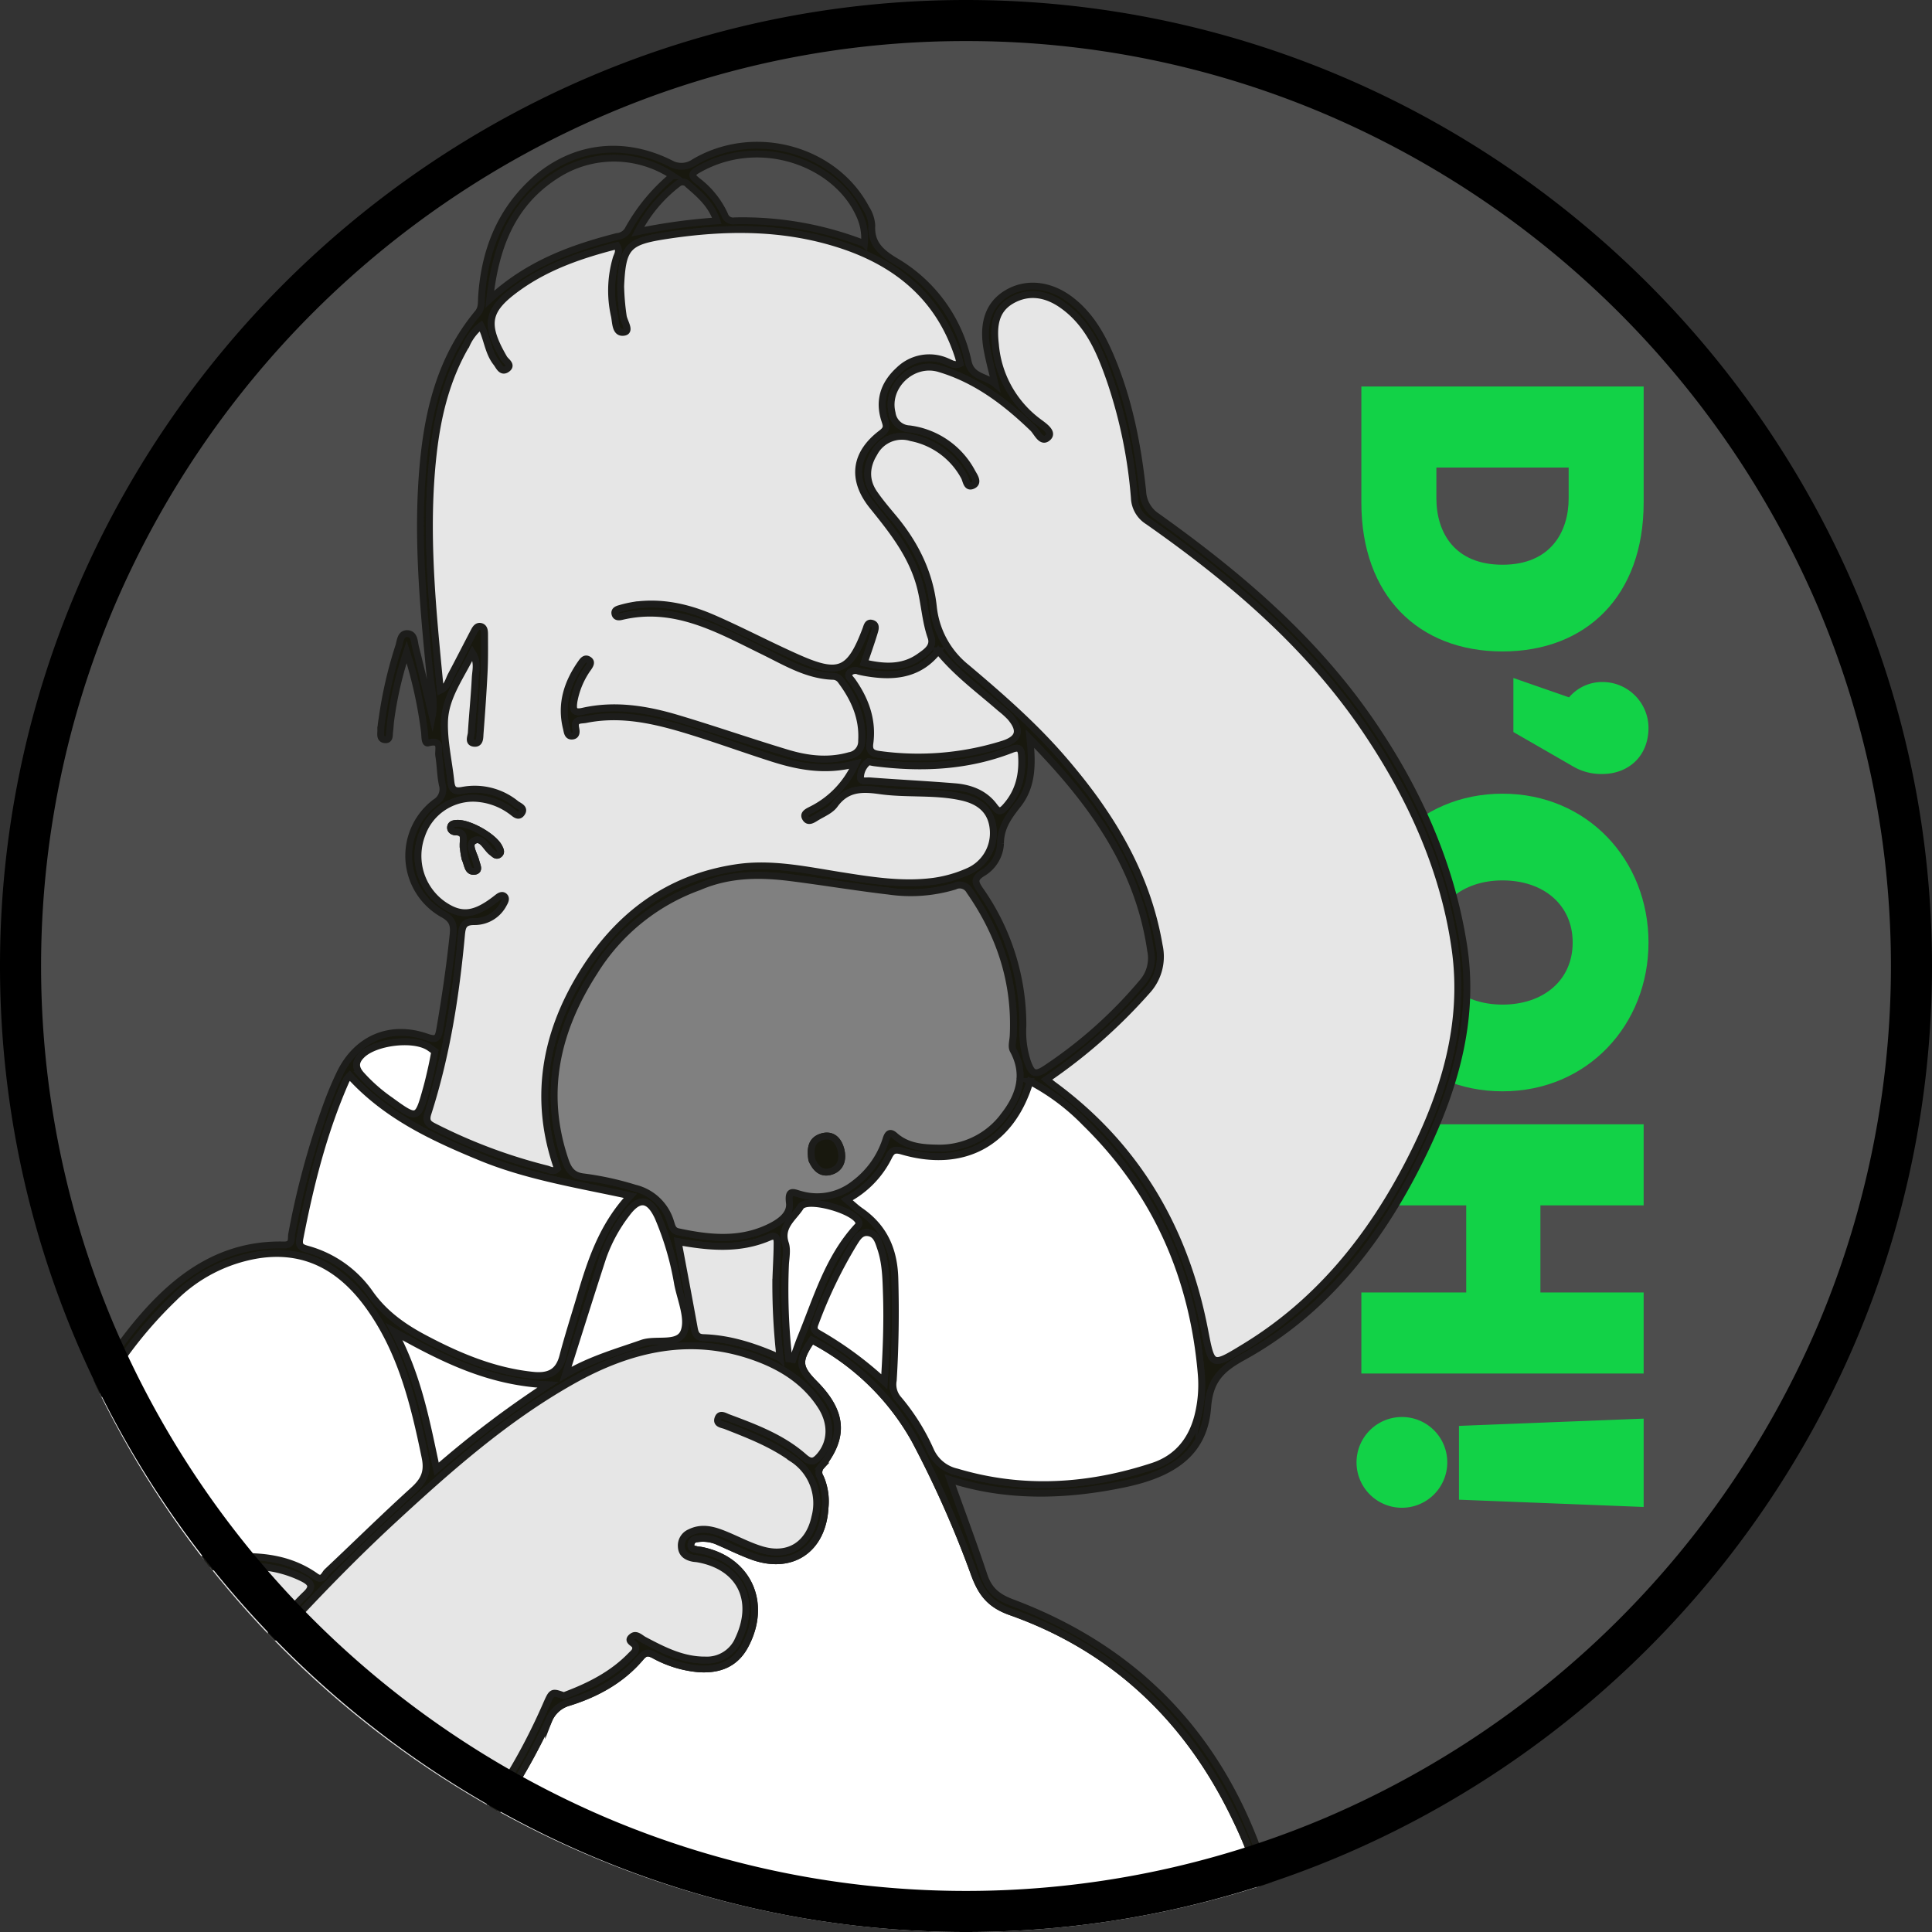 <svg xmlns="http://www.w3.org/2000/svg" xmlns:xlink="http://www.w3.org/1999/xlink" width="400" height="400" viewBox="0 0 400 400">
  <rect x="0" y="0" width="400" height="400" fill="#333333" stroke="none"/>
  <defs>
    <clipPath id="a">
      <circle cx="200" cy="200" r="200" style="fill: none"/>
    </clipPath>
  </defs>
  <title>meme</title>
  <g>
    <path d="M200,399.373h0C90.345,399.373.627,309.655.627,200h0C.627,90.345,90.345.627,200,.627h0c109.655,0,199.373,89.718,199.373,199.373h0C399.373,309.655,309.655,399.373,200,399.373Z" style="fill: #4d4d4d"/>
    <g>
      <path d="M281.855,104.062V80.016h58.445V104.062c0,19.289-11.855,30.812-29.223,30.812S281.855,123.352,281.855,104.062Zm42.918-.918V96.801H297.387v6.344c0,7.098,3.758,13.777,13.691,13.777C320.934,116.922,324.773,110.242,324.773,103.145Z" style="fill: #12d247"/>
      <path d="M313.332,140.371l11.523,4.008a8.996,8.996,0,0,1,7.016-3.176,9.535,9.535,0,0,1,9.434,9.438c0,6.18-4.426,9.602-9.52,9.602a11.451,11.451,0,0,1-5.844-1.418L313.332,151.559Z" style="fill: #12d247"/>
      <path d="M311.078,225.945c-17.617,0-30.223-13.777-30.223-30.809,0-17.035,12.605-30.812,30.223-30.812s30.227,13.777,30.227,30.812C341.305,212.168,328.695,225.945,311.078,225.945Zm0-17.953c8.434,0,14.527-5.008,14.527-12.855,0-7.852-6.094-12.859-14.527-12.859-8.348,0-14.527,5.008-14.527,12.859C296.551,202.984,302.73,207.992,311.078,207.992Z" style="fill: #12d247"/>
      <path d="M281.855,267.594h21.711V249.559H281.855V232.773h58.445v16.785h-21.375v18.035h21.375V284.375H281.855Z" style="fill: #12d247"/>
      <path d="M299.641,302.73a9.393,9.393,0,1,1-9.434-9.352A9.371,9.371,0,0,1,299.641,302.73Zm2.422-7.516,38.238-1.504V312l-38.238-1.504Z" style="fill: #12d247"/>
    </g>
    <g style="clip-path: url(#a)">
      <g>
        <path d="M261.592,394.475,54.866,468.366a123.254,123.254,0,0,1-1.577-16.704c-.359-12.783.028-25.502,3.363-37.975.663-2.479,1.767-4.007,4.34-4.846a59.76,59.76,0,0,0,12.643-6.189c18.244-11.217,31.004-27.169,39.935-46.386a6.3,6.3,0,0,1,4.194-3.8c5.743-1.792,10.949-4.641,14.894-9.309.996-1.178,1.659-1.058,2.783-.474a23.296,23.296,0,0,0,9.258,2.824c4.091.26,7.495-.937,9.571-4.818,4.717-8.816.604-17.785-9.076-19.707-.328-.065-.673-.058-.991-.148-.501-.143-1.173-.12-1.16-.913a1.288,1.288,0,0,1,1.252-1.327,7.875,7.875,0,0,1,3.968.396c2.469,1.051,4.879,2.258,7.391,3.19,8.172,3.033,14.676-1.326,15.164-10.043a12.468,12.468,0,0,0-.952-6.235,1.893,1.893,0,0,1,.197-2.38c4.861-6.104,4.395-11.175-1.407-17.041-3.395-3.432-3.48-4.744-.572-9.045a51.683,51.683,0,0,1,21.354,20.738,217.538,217.538,0,0,1,12.375,27.946c1.46,3.844,3.234,6.11,7.481,7.614,20.935,7.413,36.081,21.623,45.898,41.448C258.207,381.27,260.866,387.579,261.592,394.475Z" style="fill: #fff;stroke: #1d1d1b;stroke-miterlimit: 10;stroke-width: 1.417px"/>
        <path d="M261.592,394.475c-.726-6.897-3.385-13.205-6.4-19.294-9.818-19.826-24.963-34.035-45.898-41.448-4.247-1.504-6.021-3.77-7.481-7.614a217.538,217.538,0,0,0-12.375-27.946,51.683,51.683,0,0,0-21.354-20.738c-2.908,4.301-2.822,5.613.572,9.045,5.802,5.866,6.268,10.937,1.407,17.041a1.893,1.893,0,0,0-.197,2.38,12.468,12.468,0,0,1,.952,6.235c-.488,8.717-6.992,13.076-15.164,10.043-2.512-.932-4.922-2.139-7.391-3.19a7.875,7.875,0,0,0-3.968-.396,1.288,1.288,0,0,0-1.252,1.327c-.013.793.658.771,1.16.913.319.091.664.083.991.148,9.68,1.922,13.793,10.891,9.076,19.707-2.076,3.881-5.481,5.078-9.571,4.818a23.296,23.296,0,0,1-9.258-2.824c-1.124-.584-1.788-.704-2.783.474-3.945,4.668-9.151,7.517-14.894,9.309a6.3,6.3,0,0,0-4.194,3.8c-8.93,19.217-21.691,35.169-39.935,46.386a59.76,59.76,0,0,1-12.643,6.189c-2.574.839-3.677,2.368-4.34,4.846-3.334,12.473-3.722,25.192-3.363,37.975a123.254,123.254,0,0,0,1.577,16.704l-1.902.68a173.788,173.788,0,0,1-.709-41.852,111.757,111.757,0,0,1,3.154-16.026c-1.302-.736-2.367-.016-3.439.07-11.211.902-21.138-5.086-26.899-16.018-6.916-13.126-8.198-27.314-8.228-41.771a15.768,15.768,0,0,1,.109-2.344c.673-4.523.674-8.167-5.395-9.267-3.748-.679-4.969-4.568-5.142-8.254a68.304,68.304,0,0,1,3.324-23.484c4.075-13.193,9.858-25.529,18.761-36.202,7.877-9.444,17.167-16.438,30.255-16.139,1.94.044,1.462-1.325,1.636-2.252A168.137,168.137,0,0,1,67.696,228.602c.77-2.103,1.643-4.178,2.601-6.202,3.463-7.318,10.398-10.361,18.045-7.699,1.979.689,2.374.327,2.699-1.562,1.118-6.512,2.088-13.04,2.765-19.613.194-1.88.003-3.104-2.078-4.248a13.856,13.856,0,0,1-1.575-23.175,3.175,3.175,0,0,0,1.418-3.656c-.41-1.963-.403-4.01-.735-5.995-.197-1.182.839-3.444-2.186-2.633-.773.207-.66-1.416-.766-2.276a89.954,89.954,0,0,0-3.691-16.575,76.083,76.083,0,0,0-3.293,14.161c-.107.775-.121,1.563-.231,2.338-.101.714.139,1.846-1.057,1.671-1.034-.151-.762-1.234-.771-1.963a16.507,16.507,0,0,1,.257-2.333,87.863,87.863,0,0,1,3.458-15.048c.323-1.016.346-2.598,1.687-2.61,1.625-.015,1.513,1.721,1.795,2.827,1.189,4.662,2.281,9.35,3.46,14.243.589-2.972-.204-5.698-.471-8.424-1.386-14.152-2.692-28.31-1.518-42.543.973-11.791,3.6-23.05,11.408-32.453.888-1.069.709-2.286.791-3.494.576-8.42,3.205-16.03,9.113-22.236,8.137-8.547,19.237-10.572,29.803-5.363a4.702,4.702,0,0,0,5.173-.187c12.401-7.273,29.022-2.721,35.534,9.624a7.34,7.34,0,0,1,1.167,3.458c-.206,3.761,1.793,5.554,4.824,7.395A31.82,31.82,0,0,1,200.462,74.929c.69,3.136,3.624,2.957,5.547,4.534-.544-2.304-1.172-4.592-1.614-6.915-1.07-5.627.326-9.568,4.072-11.821,3.963-2.384,8.895-1.894,13.167,1.354,3.961,3.013,6.361,7.166,8.266,11.633,3.82,8.959,5.664,18.408,6.689,28.031a6.538,6.538,0,0,0,2.952,5.182c16.767,11.945,32.355,25.176,44.154,42.299,9.727,14.117,16.693,29.531,19.336,46.503,2.337,15.008-1.685,29.179-8.144,42.626-8.509,17.716-20.073,33.006-37.601,42.641-4.671,2.568-6.826,4.92-7.253,10.423-.692,8.929-6.496,13.54-17.084,15.78-12.348,2.612-24.604,2.869-36.262-.882,2.32,6.491,4.81,13.126,7.04,19.847,1.003,3.02,2.755,4.483,5.805,5.628,28.219,10.59,45.68,30.972,53.657,59.799.196.71-.046,1.64.94,1.979ZM177.113,158.135c-6.087,1.624-11.638.623-17.095-1.112-5.878-1.869-11.676-3.997-17.575-5.797-6.889-2.102-13.877-3.723-21.165-2.252-.996.201-2.469-.135-2.084,1.762.131.646.249,1.508-.625,1.647-1.11.176-1.133-.918-1.303-1.598-1.27-5.057.205-9.509,3.119-13.62.336-.474.754-.951,1.369-.631.888.461.424,1.141.07,1.682a17.003,17.003,0,0,0-3.002,7.054c-.2,1.487-.174,2.436,1.81,1.986,6.655-1.509,13.177-.448,19.559,1.453,7.628,2.273,15.152,4.895,22.775,7.189,4.216,1.269,8.542,1.794,12.924.532a2.962,2.962,0,0,0,2.492-3.03c.296-4.767-1.506-8.751-4.251-12.442a2.035,2.035,0,0,0-1.672-.927c-5.364-.181-9.817-2.943-14.437-5.201-9.267-4.528-18.34-9.81-29.358-7.179-.544.13-1.184.154-1.349-.553-.169-.722.459-.958.983-1.105a23.113,23.113,0,0,1,2.938-.676c5.736-.829,11.199.4,16.388,2.66,5.962,2.596,11.72,5.657,17.669,8.285,8.449,3.733,10.681,2.713,13.955-5.929.241-.637.368-1.494,1.203-1.306,1.112.249.76,1.262.551,1.954-.627,2.076-1.362,4.12-2.082,6.257,4.112.943,7.991,1.177,11.469-1.3,1.303-.928,3.063-2.01,2.364-4.015-1.157-3.318-1.317-6.815-2.16-10.184-1.66-6.636-5.746-11.783-9.928-16.956-4.439-5.492-3.754-10.871,1.848-15.096,1.281-.966,1.021-1.584.658-2.698-1.325-4.07-.15-7.517,2.92-10.337a8.996,8.996,0,0,1,9.981-1.798c.782.299,1.549.96,2.695.406-.131-.499-.239-1.013-.4-1.509-3.889-11.981-12.429-19.146-24.053-22.993-11.874-3.93-23.996-3.859-36.219-2.004C129.959,49.987,128.875,51.03,128.509,59.259a49.907,49.907,0,0,0,.499,6.006c.097,1.24,1.643,3.237.256,3.513-1.963.392-1.748-2.126-2.089-3.515A23.687,23.687,0,0,1,127.535,53.624c.204-.801.906-1.579.168-2.752-7.14,1.828-14.108,4.156-20.252,8.505-6.685,4.733-7.269,7.595-3.11,14.785.393.679,1.742,1.378.671,2.192-1.192.905-1.694-.551-2.259-1.266-1.725-2.183-1.877-5.105-3.184-7.625a10.395,10.395,0,0,0-2.994,3.883c-4.06,6.901-5.939,14.489-6.845,22.353-1.891,16.411-.139,32.708,1.452,49.189,1.486-.698,1.664-2.031,2.218-3.077,1.576-2.973,3.102-5.973,4.663-8.954.31-.592.674-1.336,1.453-1.163.789.175.809,1.021.811,1.677.007,2.574.041,5.153-.086,7.722-.21,4.248-.511,8.492-.838,12.732-.063.823.043,2.152-1.168,2.069-1.407-.096-.706-1.404-.66-2.16.231-3.799.626-7.59.815-11.39.077-1.55.635-3.218-.582-5.172-2.341,4.882-5.612,9.034-5.77,14.183-.126,4.098.859,8.227,1.301,12.348.168,1.564.519,2.292,2.47,1.91a13.558,13.558,0,0,1,11.061,2.839c.59.447,1.959.867,1.06,1.991-.663.828-1.406-.024-2.009-.453a13.721,13.721,0,0,0-7.816-2.722A11.253,11.253,0,0,0,87.322,172.884a12.331,12.331,0,0,0,4.393,14.366c3.822,2.635,6.595,2.302,11.265-1.397.486-.385,1.025-.681,1.461-.248.442.439.105,1.045-.176,1.543a6.741,6.741,0,0,1-6.048,3.662c-2.219-.009-2.502.941-2.67,2.765-1.152,12.524-3.089,24.919-6.938,36.929-.621,1.937.371,2.295,1.616,2.933a110.048,110.048,0,0,0,22.966,8.567c.681.174,1.474.731,2.217-.077-4.931-14.095-2.714-27.441,4.873-39.944,7.395-12.186,17.931-20.268,32.336-22.362,7.181-1.044,14.287.513,21.366,1.635,6.423,1.017,12.834,2.061,19.378,1.192a26.457,26.457,0,0,0,7.088-2.036,8.629,8.629,0,0,0,5.187-8.615c-.274-3.537-2.313-5.816-6.412-6.747-5.612-1.275-11.414-.534-17.051-1.337-3.758-.535-6.887-.527-9.356,2.893-.801,1.11-2.296,1.761-3.553,2.486-.794.458-1.949,1.454-2.569.152-.437-.917.86-1.348,1.631-1.775A19.438,19.438,0,0,0,177.113,158.135Zm39.566,65.346c.654.52,1.065.87,1.499,1.19,17.18,12.656,27.164,29.786,31.199,50.528,1.528,7.853,1.383,7.918,8.393,3.638,15.304-9.343,26.055-22.786,34.125-38.503,7.033-13.698,11.535-28.203,9.383-43.721-2.283-16.461-9.086-31.366-18.319-45.132-11.932-17.789-27.935-31.393-45.279-43.553a5.966,5.966,0,0,1-2.822-4.851,100.153,100.153,0,0,0-4.894-23.991c-2.093-6.062-4.499-12.054-10.039-15.947-3.24-2.277-6.877-2.982-10.457-.946-3.539,2.013-3.793,5.49-3.375,9.14a22.259,22.259,0,0,0,8.832,15.949c1.027.782,3.163,2.132,2.116,3.217-1.399,1.451-2.306-.98-3.201-1.841-5.638-5.431-11.757-10.078-19.379-12.338-5.543-1.644-11.13,3.663-9.757,9.176a3.751,3.751,0,0,0,3.546,3.287,17.169,17.169,0,0,1,13.038,9.033c.441.787,1.364,2.057.207,2.657-1.366.709-1.434-.972-1.846-1.74a15.952,15.952,0,0,0-10.994-8.107,6.474,6.474,0,0,0-7.561,2.987c-1.751,2.793-2.045,5.711-.107,8.531,1.202,1.75,2.586,3.381,3.951,5.012,4.494,5.371,7.538,11.42,8.301,18.431a18.523,18.523,0,0,0,6.874,12.629c6.933,5.851,13.765,11.796,19.743,18.684,9.854,11.354,17.57,23.718,20.147,38.867a10.489,10.489,0,0,1-2.618,9.499A110.759,110.759,0,0,1,216.679,223.48ZM23.233,386.286a54.586,54.586,0,0,0,4.285,9.499c6.89,11.776,18.732,16.439,30.96,12.105a73.995,73.995,0,0,0,15.384-7.504c18.019-11.594,30.552-27.738,39.104-47.172,1.317-2.993,1.238-3.008,3.576-2.202.265.091.654-.108.965-.227,4.852-1.859,9.406-4.215,13.078-7.996.511-.526,1.26-1.023.956-1.969-.221-.686-1.966-1.05-.603-2.021.841-.599,1.664.352,2.419.751,3.979,2.101,7.946,4.16,12.637,4.139a7.096,7.096,0,0,0,6.93-4.395c3.769-8.092.226-15.002-8.459-16.541-.331-.059-.672-.059-1-.127-1.317-.273-2.329-.919-2.402-2.389a2.927,2.927,0,0,1,1.794-2.959c2.218-1.104,4.404-.659,6.522.146,2.823,1.073,5.501,2.586,8.381,3.434,5.549,1.634,9.755-1.118,10.959-6.784a10.979,10.979,0,0,0-4.627-12.052c-4.222-3.082-9.036-4.935-13.842-6.824-.735-.289-2.097-.334-1.568-1.63.414-1.012,1.388-.341,2.059-.09,5.578,2.084,11.189,4.172,15.727,8.181,1.435,1.267,2.157,1.005,3.23-.225,2.409-2.764,2.604-6.697.289-10.306-3.094-4.823-7.645-7.84-12.874-9.839-13.68-5.229-26.501-2.246-38.685,4.627-13.747,7.754-25.508,18.153-37.033,28.801C73.494,322.016,66.003,329.728,58.707,337.63c-.621.672-1.334,1.967-2.313.963-.768-.787.417-1.548.987-2.173,1.965-2.15,3.868-4.368,5.97-6.378,1.607-1.536,1.056-2.358-.559-3.212a23.703,23.703,0,0,0-9.694-2.505c-10.464-.689-20.488,1.49-30.378,4.619a3.062,3.062,0,0,0-2.374,3.131c-.251,3.237-.803,6.45-1.055,9.686C18.122,356.821,18.301,371.769,23.233,386.286ZM144.755,183.606a42.382,42.382,0,0,0-21.697,17.587c-7.772,12.058-10.826,24.986-6.018,39.079.68,1.994,1.598,3.181,3.88,3.404a62.769,62.769,0,0,1,10.49,2.3,10.225,10.225,0,0,1,7.443,7.04c.279.817.409,1.752,1.531,1.992,6.221,1.329,12.456,2.029,18.461-.72,2.225-1.018,4.914-2.656,4.59-5.279-.368-2.981,1.008-2.041,2.326-1.723a12.341,12.341,0,0,0,11.116-2.206,18.475,18.475,0,0,0,6.438-8.839c.312-.966.636-2.281,1.923-1.133,2.548,2.271,5.625,2.535,8.741,2.586a16.598,16.598,0,0,0,13.956-6.813c3.119-4.043,4.536-8.469,1.818-13.452-.414-.759-.036-1.963.013-2.959.544-11.069-2.724-20.978-9.024-29.998a2.307,2.307,0,0,0-3.088-.985,31.534,31.534,0,0,1-13.634,1.016c-6.784-.79-13.528-1.923-20.305-2.781C157.321,180.912,150.971,180.925,144.755,183.606Zm30.549,64.761c1.15.961,1.937,1.727,2.827,2.344,4.892,3.386,6.978,8.027,7.143,13.971.197,7.054.103,14.082-.333,21.115a4.645,4.645,0,0,0,.941,3.737,44.438,44.438,0,0,1,6.776,10.762,7.77,7.77,0,0,0,5.432,4.454c13.671,4.081,27.231,3.203,40.617-1.188,5.312-1.743,8.347-5.798,9.497-11.266a26.51,26.51,0,0,0,.511-7.675c-1.687-20.304-9.405-37.854-24.048-52.179a45.414,45.414,0,0,0-11.415-8.542c-3.819,12.753-13.775,18.131-26.463,14.436-1.543-.449-2.127-.183-2.798,1.179A19.986,19.986,0,0,1,175.304,248.367ZM8.589,334.81c1.578-1.164,2.911-2.333,4.41-3.224,9.363-5.568,19.745-7.85,30.401-8.896,7.599-.746,15.284-1.066,22.01,3.723,1.403.999,1.742-.473,2.332-1.028,5.953-5.59,11.76-11.339,17.813-16.816,2.196-1.987,3.097-3.72,2.454-6.844-2.298-11.157-4.959-22.146-11.82-31.532-5.622-7.691-12.962-11.92-22.854-10.353A32.005,32.005,0,0,0,35.955,268.787c-15.613,15.062-23.807,33.907-27.224,55.023C8.155,327.37,7.492,331.055,8.589,334.81ZM72.404,222.715a5.828,5.828,0,0,0-.717.935c-4.654,10.508-7.423,21.564-9.602,32.802-.302,1.56.343,1.835,1.593,2.186a23.345,23.345,0,0,1,12.928,9.144c2.973,4.21,6.898,6.972,11.261,9.284,7.057,3.742,14.35,6.823,22.43,7.665,3.23.337,5.338-.516,6.223-3.904,1.103-4.223,2.446-8.383,3.689-12.569,2.168-7.299,4.532-14.504,10.28-20.673-10.698-2.331-21.218-3.961-31.07-8.028C89.551,235.485,79.938,231.01,72.404,222.715Zm140.831-69.794c.479,4.89.662,9.638-2.442,13.613-1.926,2.466-3.626,4.686-3.645,8.12a7.556,7.556,0,0,1-3.725,6.116c-1.835,1.145-1.591,1.912-.482,3.536a48.576,48.576,0,0,1,8.844,28.064,20.222,20.222,0,0,0,.955,7.482c.824,2.21,1.364,2.984,3.673,1.458a93.482,93.482,0,0,0,20.188-18.025,7.609,7.609,0,0,0,1.623-6.514C235.647,178.874,225.426,165.376,213.235,152.921Zm-73.979-116.538a22.039,22.039,0,0,0-23.89-.241c-9.126,5.749-12.757,14.555-13.973,25.837,8.026-7.396,17.004-10.595,26.355-13.007a2.896,2.896,0,0,0,2.21-1.304A38.814,38.814,0,0,1,139.255,36.383Zm55,98.36c-3.732,4.79-8.721,5.49-14.183,4.67a21.998,21.998,0,0,1-2.304-.443,1.679,1.679,0,0,0-1.862.334c-.517.686.204,1.185.578,1.717,2.727,3.88,4.275,8.115,3.612,12.923-.239,1.736.683,2.088,2.068,2.26a58.805,58.805,0,0,0,25.518-2.151c3.394-1.089,3.805-2.868,1.463-5.598a18.773,18.773,0,0,0-1.994-1.787C202.781,142.851,198.061,139.419,194.255,134.743ZM117.122,284.484c5.214-3.054,10.563-4.552,15.796-6.388,2.967-1.041,7.582.596,8.701-2.436,1.009-2.736-.666-6.514-1.321-9.8a60.835,60.835,0,0,0-4.045-13.829c-1.861-4.021-3.968-4.23-6.544-.724a32.537,32.537,0,0,0-4.926,9.125C122.226,268.288,119.763,276.172,117.122,284.484Zm44.364-3.378a134.305,134.305,0,0,1-.869-15.605c.059-2.571.24-5.141.264-7.712.009-.922.116-2.363-1.575-1.631-6.149,2.664-12.461,2.073-18.898.912,1.14,6.094,2.268,12.013,3.339,17.943.202,1.119.553,1.882,1.841,1.921C151.029,277.103,156.12,278.724,161.485,281.106Zm17.475-230.666a11.271,11.271,0,0,0-1.061-6.014C173.052,33.676,157.089,27.741,144.279,35.274c-1.51.888-.707,1.486.147,2.201a18.445,18.445,0,0,1,5.61,7.003,1.833,1.833,0,0,0,2.052,1.243A69.401,69.401,0,0,1,178.96,50.44ZM113.42,286.72c-12.057-.524-21.602-5.302-31.778-10.991,5.005,9.392,6.681,18.809,8.753,28.418A209.091,209.091,0,0,1,113.42,286.72Zm69.658-.668c.415-6.314.635-12.191.446-18.079-.104-3.234-.15-6.479-1.216-9.59-.472-1.376-.867-2.957-2.592-3.168-1.594-.195-2.296,1.213-3.002,2.313a95.621,95.621,0,0,0-7.85,16.276c-.37.921-.548,1.595.51,2.202A73.962,73.962,0,0,1,183.078,286.052Zm-19.759-4.752.835.156c.552-1.533,1.047-3.09,1.666-4.596,3.262-7.932,5.622-16.327,11.623-22.871.253-.275.544-.524.281-1.115-1.044-2.346-10.711-5.048-11.981-2.993-1.381,2.235-4.301,4.044-3.132,7.555.433,1.3.111,2.878.019,4.321A127.232,127.232,0,0,0,163.319,281.3Zm16.52-123.61a4.191,4.191,0,0,0-1.648,2.835c-.325,1.495,1.153,1.085,1.833,1.138,5.894.455,11.802.739,17.693,1.221,3.208.263,6.163,1.39,8.144,4.079.871,1.181,1.343,1.144,2.243.161,2.842-3.102,3.677-6.795,3.379-10.862-.105-1.426-.746-1.588-1.999-1.098-9.181,3.589-18.686,4.003-28.345,2.776C180.703,157.885,180.273,157.775,179.839,157.69ZM90.019,217.697c-.544-.384-.965-.736-1.434-1.004-3.346-1.911-10.913-.942-13.647,1.712-1.345,1.305-1.519,2.524-.199,4.053a34.417,34.417,0,0,0,6.001,5.307c5.722,4.14,5.745,4.122,7.588-2.525.388-1.398.708-2.815,1.028-4.231C89.597,219.937,89.789,218.854,90.019,217.697ZM148.419,45.731c-1.203-3.496-3.6-5.484-5.947-7.513a1.463,1.463,0,0,0-2.087-.206A29.677,29.677,0,0,0,132.04,47.972,119.92,119.92,0,0,1,148.419,45.731ZM18.481,331.483a13.241,13.241,0,0,0-7.858,4.291c-1.244,1.276-1.293,2.596.291,3.648,1.918,1.273,3.882,2.521,6.36,1.968.153-.034.233-.597.268-.922C17.85,337.611,18.142,334.752,18.481,331.483Z" style="fill: #18180e;stroke: #1d1d1b;stroke-miterlimit: 10;stroke-width: 1.417px"/>
        <path d="M177.113,158.135a19.438,19.438,0,0,1-8.787,9.333c-.771.427-2.068.858-1.631,1.775.62,1.302,1.775.306,2.569-.152,1.256-.724,2.751-1.376,3.553-2.486,2.469-3.419,5.598-3.428,9.356-2.893,5.638.802,11.439.061,17.051,1.337,4.099.931,6.138,3.21,6.412,6.747a8.629,8.629,0,0,1-5.187,8.615,26.457,26.457,0,0,1-7.088,2.036c-6.544.868-12.955-.175-19.378-1.192-7.079-1.121-14.184-2.678-21.366-1.635C138.212,181.714,127.676,189.797,120.281,201.983c-7.587,12.503-9.803,25.849-4.873,39.944-.742.808-1.536.251-2.217.077a110.048,110.048,0,0,1-22.966-8.567c-1.245-.637-2.237-.996-1.616-2.933,3.849-12.011,5.786-24.405,6.938-36.929.168-1.824.451-2.774,2.67-2.765a6.741,6.741,0,0,0,6.048-3.662c.28-.498.617-1.103.176-1.543-.436-.433-.975-.137-1.461.248-4.67,3.699-7.443,4.032-11.265,1.397A12.331,12.331,0,0,1,87.322,172.884a11.253,11.253,0,0,1,10.783-7.614,13.721,13.721,0,0,1,7.816,2.722c.604.429,1.347,1.281,2.009.453.899-1.124-.47-1.544-1.06-1.991a13.558,13.558,0,0,0-11.061-2.839c-1.95.382-2.302-.346-2.47-1.91-.442-4.121-1.427-8.25-1.301-12.348.159-5.149,3.429-9.301,5.77-14.183,1.216,1.954.659,3.622.582,5.172-.189,3.801-.584,7.591-.815,11.39-.046.756-.747,2.063.66,2.16,1.211.083,1.104-1.246,1.168-2.069.327-4.241.628-8.485.838-12.732.127-2.569.093-5.148.086-7.722-.002-.657-.022-1.503-.811-1.677-.779-.172-1.143.571-1.453,1.163-1.561,2.981-3.087,5.981-4.663,8.954-.554,1.045-.733,2.379-2.218,3.077-1.591-16.481-3.343-32.779-1.452-49.189.906-7.864,2.784-15.452,6.845-22.353a10.395,10.395,0,0,1,2.994-3.883c1.307,2.52,1.459,5.442,3.184,7.625.565.715,1.067,2.171,2.259,1.266,1.071-.813-.279-1.513-.671-2.192-4.159-7.19-3.575-10.052,3.11-14.785,6.144-4.35,13.112-6.677,20.252-8.505.738,1.173.036,1.951-.168,2.752a23.687,23.687,0,0,0-.36,11.639c.341,1.389.127,3.906,2.089,3.515,1.388-.277-.159-2.274-.256-3.513a49.907,49.907,0,0,1-.499-6.006c.366-8.229,1.45-9.272,9.589-10.507,12.223-1.855,24.345-1.926,36.219,2.004,11.624,3.848,20.163,11.012,24.053,22.993.161.496.269,1.01.4,1.509-1.146.554-1.913-.107-2.695-.406a8.996,8.996,0,0,0-9.981,1.798c-3.071,2.82-4.246,6.267-2.92,10.337.363,1.115.623,1.732-.658,2.698-5.602,4.225-6.288,9.605-1.848,15.096,4.181,5.173,8.268,10.32,9.928,16.956.843,3.369,1.003,6.866,2.16,10.184.699,2.004-1.061,3.086-2.364,4.015-3.478,2.478-7.357,2.244-11.469,1.3.72-2.137,1.455-4.18,2.082-6.257.209-.692.561-1.705-.551-1.954-.835-.187-.962.669-1.203,1.306-3.274,8.642-5.506,9.662-13.955,5.929-5.949-2.628-11.708-5.688-17.669-8.285-5.19-2.26-10.653-3.489-16.388-2.66a23.113,23.113,0,0,0-2.938.676c-.524.147-1.151.383-.983,1.105.165.707.806.683,1.349.553,11.018-2.631,20.09,2.651,29.358,7.179,4.62,2.258,9.073,5.02,14.437,5.201a2.035,2.035,0,0,1,1.672.927c2.745,3.692,4.547,7.676,4.251,12.442a2.962,2.962,0,0,1-2.492,3.03c-4.382,1.262-8.707.738-12.924-.532-7.622-2.295-15.146-4.916-22.775-7.189-6.382-1.902-12.904-2.963-19.559-1.453-1.984.45-2.011-.499-1.81-1.986a17.003,17.003,0,0,1,3.002-7.054c.354-.54.818-1.22-.07-1.682-.615-.32-1.034.158-1.369.631-2.914,4.111-4.388,8.563-3.119,13.62.171.68.193,1.774,1.303,1.598.874-.138.756-1.001.625-1.647-.385-1.897,1.088-1.561,2.084-1.762,7.288-1.472,14.276.149,21.165,2.252,5.899,1.8,11.696,3.928,17.575,5.797C165.475,158.757,171.027,159.759,177.113,158.135ZM96.295,177.803c.569,1.197.49,2.797,1.992,2.578,1.075-.157.438-1.244.274-1.953-.34-1.476-1.78-3.522-.498-4.32,1.7-1.058,2.567,1.462,3.83,2.381.443.323.845.863,1.43.422.559-.422.263-.969.016-1.475-1.081-2.213-6.213-5.108-8.743-4.971-.608.033-1.202.123-1.301.748-.105.667.49,1.01,1.059,1.022,1.929.042,1.575,1.265,1.529,2.538A15.766,15.766,0,0,0,96.295,177.803Z" style="fill: #e6e6e6;stroke: #1d1d1b;stroke-miterlimit: 10;stroke-width: 1.417px"/>
        <path d="M216.679,223.48a110.759,110.759,0,0,0,20.706-18.214,10.489,10.489,0,0,0,2.618-9.499c-2.577-15.15-10.293-27.513-20.147-38.867-5.978-6.887-12.81-12.833-19.743-18.684a18.523,18.523,0,0,1-6.874-12.629c-.762-7.011-3.807-13.06-8.301-18.431-1.365-1.632-2.748-3.263-3.951-5.012-1.938-2.82-1.645-5.737.107-8.531a6.474,6.474,0,0,1,7.561-2.987,15.952,15.952,0,0,1,10.994,8.107c.412.768.479,2.449,1.846,1.74,1.157-.6.234-1.871-.207-2.657a17.169,17.169,0,0,0-13.038-9.033,3.751,3.751,0,0,1-3.546-3.287c-1.373-5.513,4.215-10.82,9.757-9.176,7.622,2.26,13.741,6.908,19.379,12.338.895.862,1.802,3.292,3.201,1.841,1.047-1.085-1.089-2.435-2.116-3.217a22.259,22.259,0,0,1-8.832-15.949c-.418-3.65-.164-7.127,3.375-9.14,3.579-2.036,7.216-1.332,10.457.946,5.54,3.893,7.946,9.885,10.039,15.947a100.153,100.153,0,0,1,4.894,23.991,5.966,5.966,0,0,0,2.822,4.851c17.344,12.16,33.347,25.763,45.279,43.553,9.233,13.766,16.036,28.671,18.319,45.132,2.152,15.518-2.349,30.023-9.383,43.721-8.07,15.717-18.821,29.16-34.125,38.503-7.01,4.28-6.865,4.215-8.393-3.638-4.035-20.742-14.019-37.872-31.199-50.528C217.744,224.35,217.333,224.001,216.679,223.48Z" style="fill: #e6e6e6;stroke: #1d1d1b;stroke-miterlimit: 10;stroke-width: 1.417px"/>
        <path d="M23.233,386.286c-4.931-14.518-5.111-29.465-3.941-44.524.251-3.237.804-6.45,1.055-9.686a3.062,3.062,0,0,1,2.374-3.131c9.89-3.13,19.914-5.308,30.378-4.619a23.703,23.703,0,0,1,9.694,2.505c1.615.854,2.166,1.675.559,3.212-2.102,2.009-4.005,4.227-5.97,6.378-.571.625-1.755,1.386-.987,2.173.979,1.004,1.693-.291,2.313-.963,7.296-7.902,14.787-15.614,22.686-22.913,11.525-10.648,23.286-21.046,37.033-28.801,12.184-6.872,25.004-9.855,38.685-4.627,5.229,1.999,9.78,5.016,12.874,9.839,2.315,3.609,2.12,7.542-.289,10.306-1.072,1.23-1.795,1.492-3.23.225-4.538-4.009-10.149-6.097-15.727-8.181-.671-.251-1.646-.922-2.059.09-.529,1.296.833,1.341,1.568,1.63,4.806,1.889,9.62,3.742,13.842,6.824a10.979,10.979,0,0,1,4.627,12.052c-1.205,5.666-5.41,8.418-10.959,6.784-2.88-.848-5.558-2.361-8.381-3.434-2.117-.805-4.304-1.25-6.522-.146a2.927,2.927,0,0,0-1.794,2.959c.073,1.47,1.085,2.116,2.402,2.389.328.068.67.068,1.0.127,8.686,1.539,12.228,8.449,8.459,16.541a7.096,7.096,0,0,1-6.93,4.395c-4.691.021-8.658-2.037-12.637-4.139-.755-.399-1.578-1.35-2.419-.751-1.363.971.383,1.335.603,2.021.305.946-.444,1.443-.956,1.969-3.672,3.78-8.226,6.137-13.078,7.996-.311.119-.7.318-.965.227-2.338-.806-2.259-.791-3.576,2.202-8.552,19.434-21.085,35.578-39.104,47.172A73.995,73.995,0,0,1,58.478,407.89c-12.228,4.335-24.07-.329-30.96-12.105A54.586,54.586,0,0,1,23.233,386.286Z" style="fill: #e6e6e6;stroke: #1d1d1b;stroke-miterlimit: 10;stroke-width: 1.417px"/>
        <path d="M144.755,183.606c6.216-2.681,12.566-2.694,18.96-1.885,6.777.858,13.521,1.991,20.305,2.781a31.534,31.534,0,0,0,13.634-1.016,2.307,2.307,0,0,1,3.088.985c6.3,9.019,9.568,18.928,9.024,29.998-.049.996-.427,2.2-.013,2.959,2.718,4.983,1.301,9.409-1.818,13.452a16.598,16.598,0,0,1-13.956,6.813c-3.116-.052-6.193-.315-8.741-2.586-1.287-1.147-1.61.167-1.923,1.133a18.475,18.475,0,0,1-6.438,8.839,12.341,12.341,0,0,1-11.116,2.206c-1.318-.318-2.693-1.258-2.326,1.723.324,2.624-2.366,4.261-4.59,5.279-6.006,2.749-12.24,2.049-18.461.72-1.123-.24-1.252-1.175-1.531-1.992a10.225,10.225,0,0,0-7.443-7.04,62.769,62.769,0,0,0-10.49-2.3c-2.282-.224-3.199-1.41-3.88-3.404-4.808-14.093-1.754-27.021,6.018-39.079A42.382,42.382,0,0,1,144.755,183.606Zm23.313,56.502c.752,1.704,1.954,3.088,4.061,2.377,2.044-.69,2.44-2.614,1.972-4.451-.472-1.85-1.697-3.324-3.904-2.683C167.862,236.03,167.769,237.979,168.068,240.108Z" style="fill: gray;stroke: #1d1d1b;stroke-miterlimit: 10;stroke-width: 1.417px"/>
        <path d="M175.304,248.367a19.986,19.986,0,0,0,8.687-8.851c.671-1.363,1.255-1.629,2.798-1.179,12.687,3.695,22.644-1.683,26.463-14.436a45.414,45.414,0,0,1,11.415,8.542c14.642,14.325,22.361,31.875,24.048,52.179a26.51,26.51,0,0,1-.511,7.675c-1.15,5.468-4.184,9.523-9.497,11.266-13.386,4.391-26.946,5.269-40.617,1.188a7.77,7.77,0,0,1-5.432-4.454,44.438,44.438,0,0,0-6.776-10.762,4.645,4.645,0,0,1-.941-3.737c.436-7.033.529-14.061.333-21.115-.166-5.944-2.252-10.585-7.143-13.971C177.241,250.094,176.454,249.328,175.304,248.367Z" style="fill: #fff;stroke: #1d1d1b;stroke-miterlimit: 10;stroke-width: 1.417px"/>
        <path d="M8.589,334.81c-1.097-3.754-.434-7.44.142-10.999,3.417-21.116,11.611-39.961,27.224-55.023a32.005,32.005,0,0,1,17.381-8.947c9.892-1.567,17.232,2.662,22.854,10.353,6.861,9.386,9.522,20.374,11.82,31.532.643,3.124-.257,4.857-2.454,6.844-6.054,5.477-11.86,11.226-17.813,16.816-.591.555-.93,2.027-2.332,1.028-6.726-4.789-14.411-4.469-22.01-3.723-10.656,1.046-21.039,3.328-30.401,8.896C11.501,332.476,10.167,333.645,8.589,334.81Z" style="fill: #fff;stroke: #1d1d1b;stroke-miterlimit: 10;stroke-width: 1.417px"/>
        <path d="M72.404,222.715c7.534,8.295,17.147,12.77,27.014,16.842,9.852,4.067,20.372,5.696,31.07,8.028-5.747,6.169-8.112,13.373-10.28,20.673-1.243,4.186-2.586,8.346-3.689,12.569-.885,3.388-2.993,4.241-6.223,3.904-8.079-.842-15.373-3.923-22.43-7.665-4.362-2.313-8.288-5.075-11.261-9.284a23.345,23.345,0,0,0-12.928-9.144c-1.25-.352-1.895-.627-1.593-2.186,2.179-11.237,4.948-22.293,9.602-32.802A5.828,5.828,0,0,1,72.404,222.715Z" style="fill: #fff;stroke: #1d1d1b;stroke-miterlimit: 10;stroke-width: 1.417px"/>
        <path d="M194.255,134.743c3.805,4.677,8.525,8.109,12.896,11.924a18.773,18.773,0,0,1,1.994,1.787c2.342,2.73,1.931,4.509-1.463,5.598a58.805,58.805,0,0,1-25.518,2.151c-1.385-.172-2.307-.524-2.068-2.26.663-4.808-.886-9.043-3.612-12.923-.374-.532-1.095-1.031-.578-1.717a1.679,1.679,0,0,1,1.862-.334,21.998,21.998,0,0,0,2.304.443C185.534,140.233,190.523,139.533,194.255,134.743Z" style="fill: #e6e6e6;stroke: #1d1d1b;stroke-miterlimit: 10;stroke-width: 1.417px"/>
        <path d="M117.122,284.484c2.641-8.313,5.105-16.196,7.66-24.05A32.537,32.537,0,0,1,129.708,251.309c2.576-3.506,4.683-3.298,6.544.724a60.835,60.835,0,0,1,4.045,13.829c.655,3.286,2.33,7.064,1.321,9.8-1.118,3.031-5.734,1.395-8.701,2.436C127.685,279.932,122.335,281.43,117.122,284.484Z" style="fill: #fff;stroke: #1d1d1b;stroke-miterlimit: 10;stroke-width: 1.417px"/>
        <path d="M161.485,281.106c-5.365-2.382-10.456-4.003-15.897-4.171-1.288-.04-1.639-.803-1.841-1.921-1.071-5.93-2.199-11.85-3.339-17.943,6.437,1.162,12.749,1.752,18.898-.912,1.691-.733,1.584.709,1.575,1.631-.024,2.571-.205,5.14-.264,7.712A134.305,134.305,0,0,0,161.485,281.106Z" style="fill: #e6e6e6;stroke: #1d1d1b;stroke-miterlimit: 10;stroke-width: 1.417px"/>
        <path d="M113.42,286.72a209.091,209.091,0,0,0-23.025,17.427c-2.072-9.609-3.748-19.027-8.753-28.418C91.818,281.418,101.363,286.196,113.42,286.72Z" style="fill: #fff;stroke: #1d1d1b;stroke-miterlimit: 10;stroke-width: 1.417px"/>
        <path d="M183.078,286.052A73.962,73.962,0,0,0,169.373,276.005c-1.058-.606-.88-1.281-.51-2.202a95.621,95.621,0,0,1,7.85-16.276c.706-1.1,1.408-2.508,3.002-2.313,1.726.212,2.121,1.792,2.592,3.168,1.066,3.111,1.112,6.357,1.216,9.59C183.713,273.861,183.493,279.738,183.078,286.052Z" style="fill: #fff;stroke: #1d1d1b;stroke-miterlimit: 10;stroke-width: 1.417px"/>
        <path d="M163.319,281.3a127.232,127.232,0,0,1-.689-19.544c.092-1.444.414-3.021-.019-4.321-1.169-3.51,1.751-5.32,3.132-7.555,1.27-2.054,10.936.647,11.981,2.993.263.592-.028.84-.281,1.115-6.001,6.545-8.361,14.939-11.623,22.871-.619,1.506-1.114,3.063-1.666,4.596Z" style="fill: #fff;stroke: #1d1d1b;stroke-miterlimit: 10;stroke-width: 1.417px"/>
        <path d="M179.839,157.69c.434.085.865.195,1.302.25,9.659,1.226,19.164.812,28.345-2.776,1.253-.49,1.894-.329,1.999,1.098.298,4.066-.537,7.76-3.379,10.862-.9.983-1.373,1.02-2.243-.161-1.982-2.689-4.936-3.816-8.144-4.079-5.891-.483-11.799-.766-17.693-1.221-.68-.052-2.158.358-1.833-1.138A4.191,4.191,0,0,1,179.839,157.69Z" style="fill: #e6e6e6;stroke: #1d1d1b;stroke-miterlimit: 10;stroke-width: 1.417px"/>
        <path d="M90.019,217.697c-.23,1.157-.422,2.24-.664,3.311-.32,1.416-.64,2.833-1.028,4.231-1.843,6.647-1.866,6.665-7.588,2.525a34.417,34.417,0,0,1-6.001-5.307c-1.321-1.529-1.147-2.747.199-4.053,2.735-2.654,10.301-3.622,13.647-1.712C89.054,216.962,89.476,217.314,90.019,217.697Z" style="fill: #fff;stroke: #1d1d1b;stroke-miterlimit: 10;stroke-width: 1.417px"/>
        <path d="M18.481,331.483c-.339,3.269-.631,6.128-.94,8.986-.035.325-.115.888-.268.922-2.478.553-4.442-.695-6.36-1.968-1.584-1.051-1.535-2.371-.291-3.648A13.241,13.241,0,0,1,18.481,331.483Z" style="fill: #fff;stroke: #1d1d1b;stroke-miterlimit: 10;stroke-width: 1.417px"/>
        <path d="M96.295,177.803a15.766,15.766,0,0,1-.411-3.03c.046-1.273.4-2.496-1.529-2.538-.569-.012-1.165-.356-1.059-1.022.099-.625.693-.715,1.301-.748,2.53-.137,7.661,2.759,8.743,4.971.247.506.543,1.053-.016,1.475-.585.441-.987-.099-1.43-.422-1.263-.92-2.13-3.44-3.83-2.381-1.282.798.158,2.844.498,4.32.163.709.801,1.796-.274,1.953C96.786,180.6,96.864,179,96.295,177.803Z" style="fill: #18180e;stroke: #1d1d1b;stroke-miterlimit: 10;stroke-width: 1.417px"/>
        <path d="M168.068,240.108c-.299-2.129-.206-4.078,2.128-4.756,2.207-.641,3.432.832,3.904,2.683.468,1.837.073,3.761-1.972,4.451C170.022,243.196,168.82,241.812,168.068,240.108Z" style="fill: #18180e;stroke: #1d1d1b;stroke-miterlimit: 10;stroke-width: 1.417px"/>
      </g>
    </g>
    <path d="M200,8.504a189.057,189.057,0,0,1,74.331,15.104A193.445,193.445,0,0,1,376.392,125.669a190.451,190.451,0,0,1,0,148.662A193.445,193.445,0,0,1,274.331,376.392a190.452,190.452,0,0,1-148.662,0A193.446,193.446,0,0,1,23.608,274.331a190.451,190.451,0,0,1,0-148.662A193.446,193.446,0,0,1,125.669,23.608,189.057,189.057,0,0,1,200,8.504M200,0C90,0,0,90,0,200S90,400,200,400s200-90,200-200S310,0,200,0Z"/>
  </g>
</svg>
